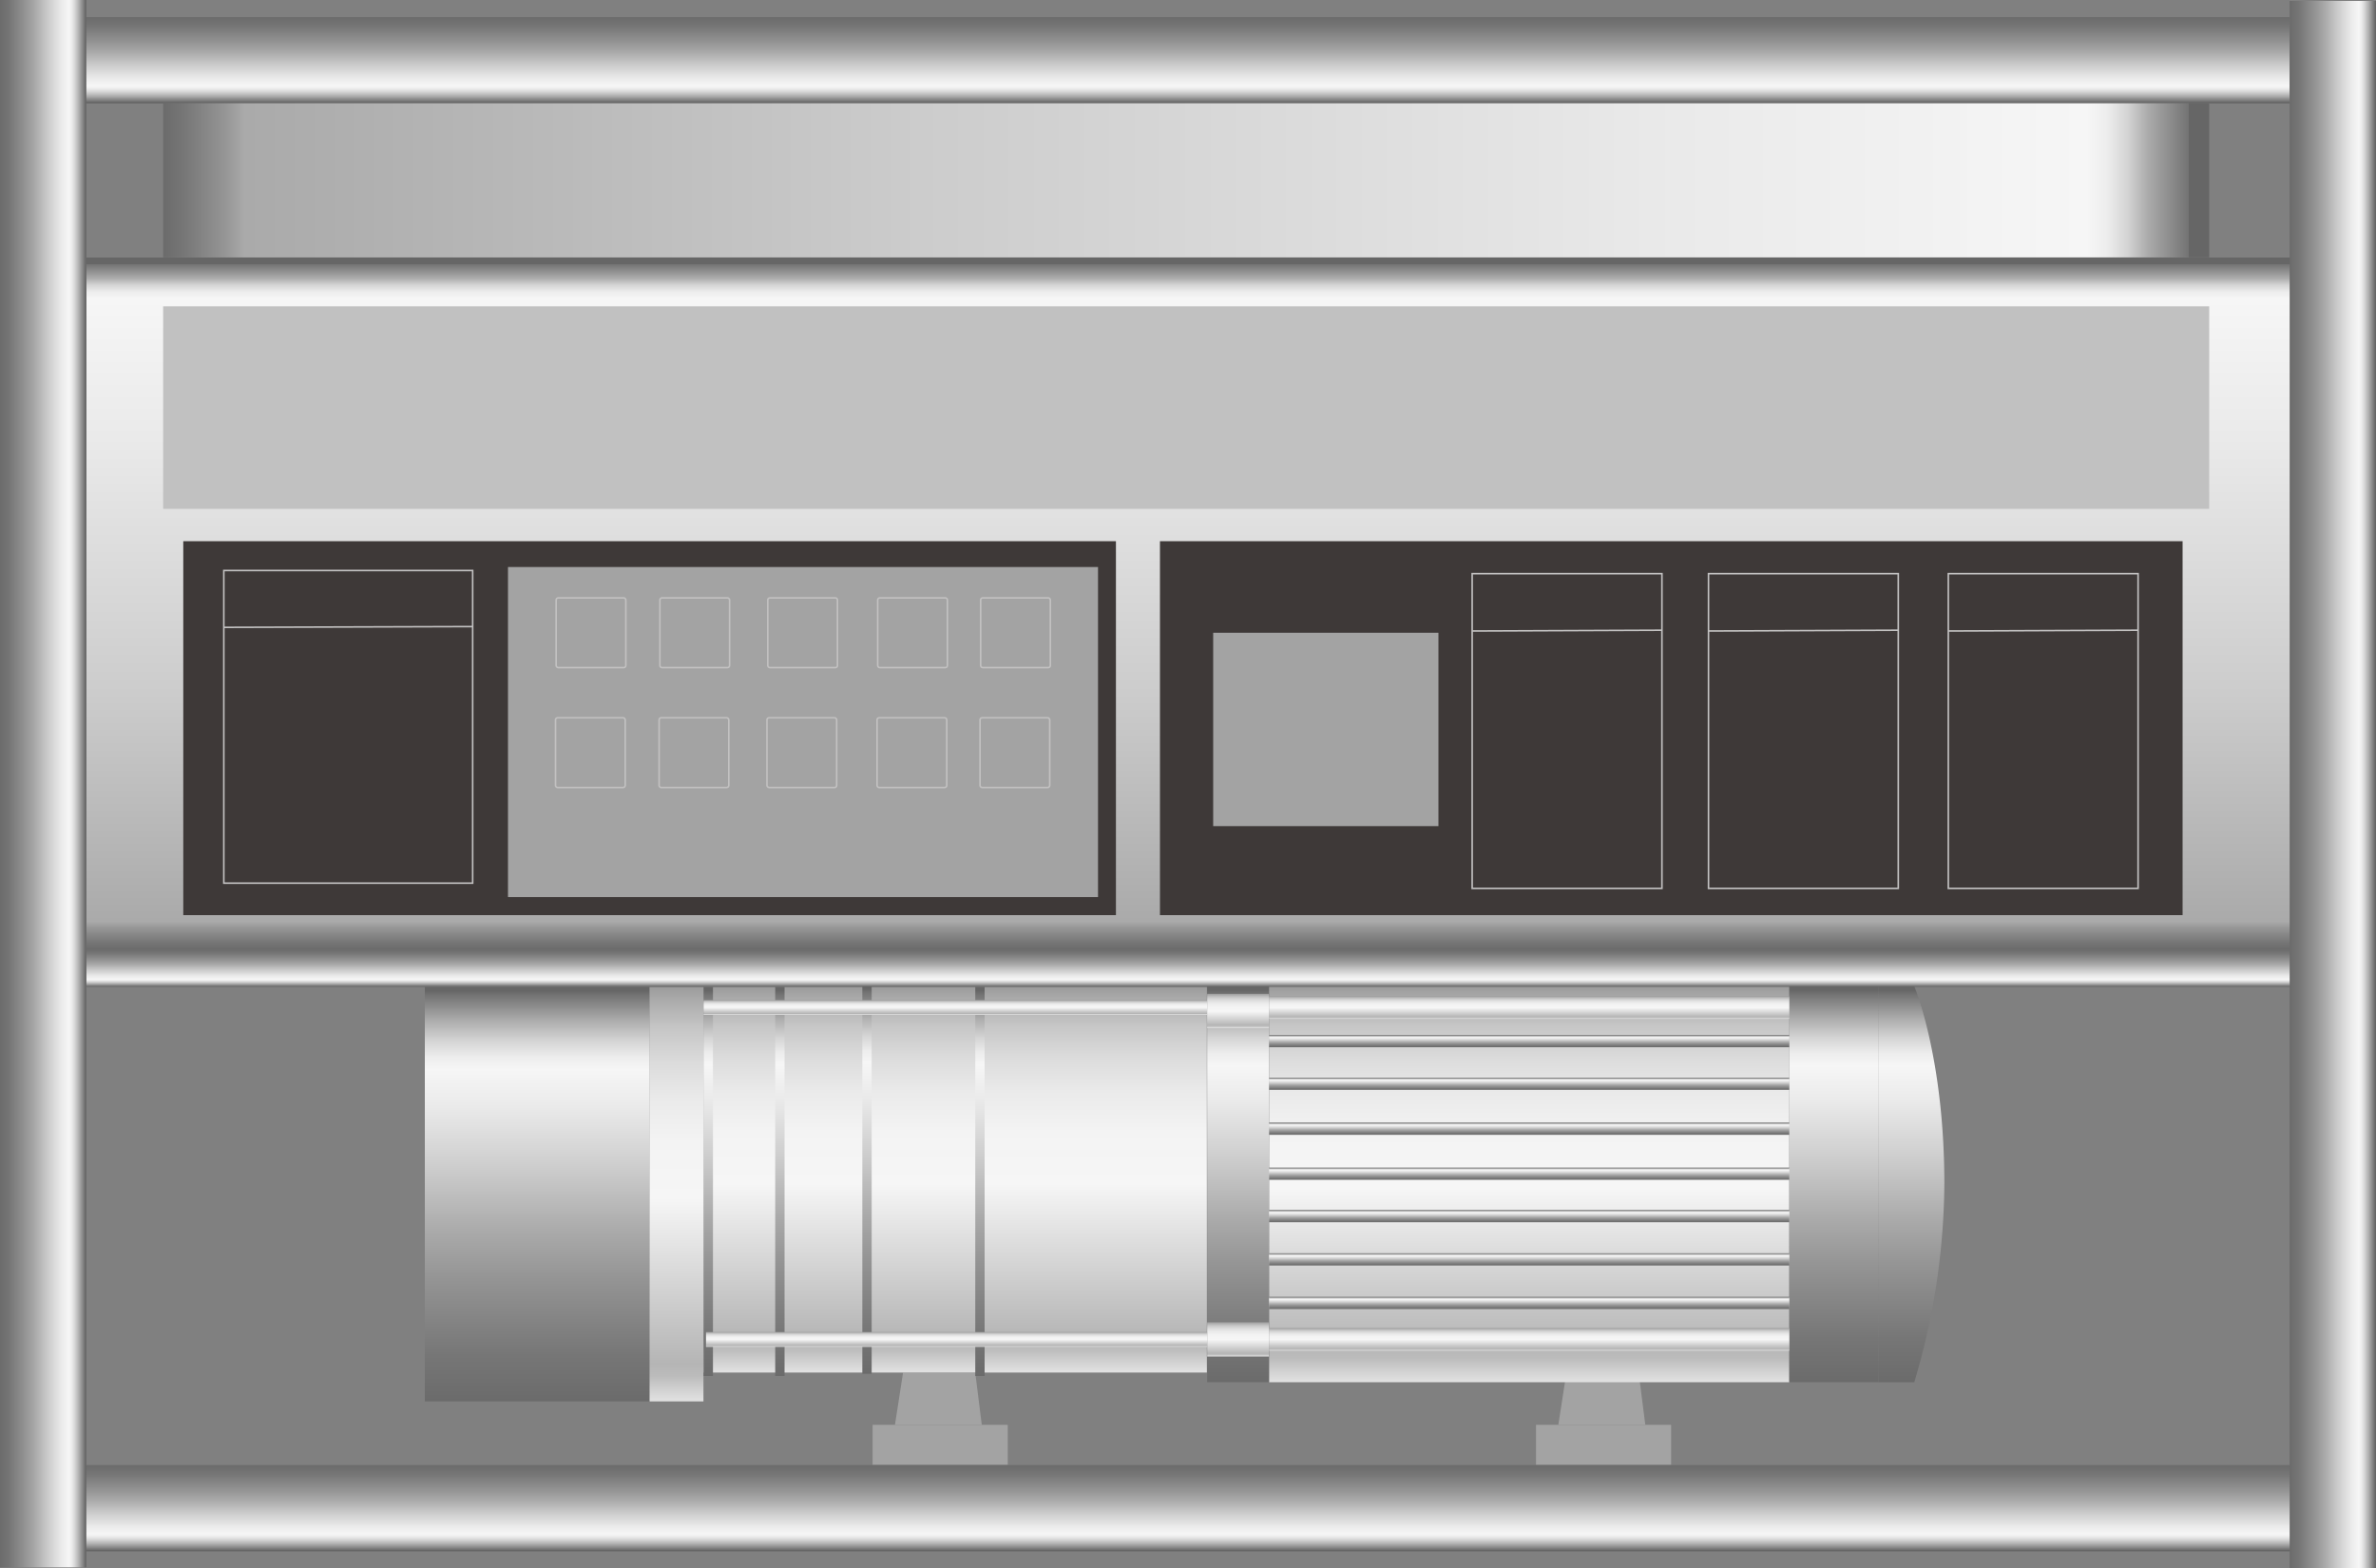 <svg xmlns="http://www.w3.org/2000/svg" xmlns:xlink="http://www.w3.org/1999/xlink" viewBox="0 0 150 99.01"><rect x="0" y="0" width="150" height="99.01" fill="#808080" stroke="none"/><defs><style>.cls-1{fill:#a3a3a3;}.cls-2{fill:url(#未命名的渐变_105);}.cls-3{fill:url(#未命名的渐变_105-2);}.cls-4{fill:url(#未命名的渐变_74);}.cls-5{fill:#3e3938;}.cls-6{fill:url(#未命名的渐变_67);}.cls-7{fill:url(#未命名的渐变_105-3);}.cls-8{fill:url(#未命名的渐变_67-2);}.cls-9{fill:url(#未命名的渐变_67-3);}.cls-10{fill:url(#未命名的渐变_67-4);}.cls-11{fill:url(#未命名的渐变_67-5);}.cls-12{fill:url(#未命名的渐变_67-6);}.cls-13{fill:url(#未命名的渐变_67-7);}.cls-14{fill:url(#未命名的渐变_67-8);}.cls-15{fill:url(#未命名的渐变_105-4);}.cls-16{fill:url(#未命名的渐变_105-5);}.cls-17{fill:url(#未命名的渐变_67-9);}.cls-18{fill:url(#未命名的渐变_67-10);}.cls-19{fill:url(#未命名的渐变_67-11);}.cls-20{fill:url(#未命名的渐变_67-12);}.cls-21{fill:url(#未命名的渐变_67-13);}.cls-22{fill:url(#未命名的渐变_67-14);}.cls-23{fill:url(#未命名的渐变_67-15);}.cls-24{fill:url(#未命名的渐变_105-6);}.cls-25{fill:url(#未命名的渐变_105-7);}.cls-26{fill:url(#未命名的渐变_105-8);}.cls-27{fill:url(#未命名的渐变_105-9);}.cls-28{fill:url(#未命名的渐变_67-16);}.cls-29{fill:url(#未命名的渐变_67-17);}.cls-30{fill:url(#未命名的渐变_67-18);}.cls-31{fill:url(#未命名的渐变_74-2);}.cls-32{fill:#c1c1c1;}.cls-33{fill:url(#未命名的渐变_67-19);}.cls-34{fill:url(#未命名的渐变_67-20);}.cls-35{fill:none;stroke:#c2c1c1;stroke-miterlimit:10;stroke-width:0.1px;}</style><linearGradient id="未命名的渐变_105" x1="60.3" y1="86.67" x2="60.3" y2="62.31" gradientUnits="userSpaceOnUse"><stop offset="0" stop-color="#e2e2e2"/><stop offset="0.03" stop-color="#d0d0d0"/><stop offset="0.06" stop-color="#bcbcbc"/><stop offset="0.09" stop-color="#b5b5b5"/><stop offset="0.49" stop-color="#f6f6f6"/><stop offset="0.63" stop-color="#f3f3f3"/><stop offset="0.73" stop-color="#eaeaea"/><stop offset="0.82" stop-color="#dbdbdb"/><stop offset="0.9" stop-color="#c6c6c6"/><stop offset="0.97" stop-color="#aaa"/><stop offset="1" stop-color="#9b9b9b"/></linearGradient><linearGradient id="未命名的渐变_105-2" x1="96.54" y1="87.27" x2="96.54" y2="62.28" xlink:href="#未命名的渐变_105"/><linearGradient id="未命名的渐变_74" x1="75.28" y1="59.93" x2="75.28" y2="16.25" gradientTransform="translate(37.18 113.37) rotate(-90)" gradientUnits="userSpaceOnUse"><stop offset="0" stop-color="#6b6b6b"/><stop offset="0.01" stop-color="#767676"/><stop offset="0.03" stop-color="#959595"/><stop offset="0.04" stop-color="#aaa"/><stop offset="0.37" stop-color="#ccc"/><stop offset="0.74" stop-color="#eaeaea"/><stop offset="0.94" stop-color="#f6f6f6"/><stop offset="0.95" stop-color="#ededed"/><stop offset="0.96" stop-color="#d4d4d4"/><stop offset="0.97" stop-color="#ababab"/><stop offset="0.99" stop-color="#737373"/><stop offset="0.99" stop-color="#666"/></linearGradient><linearGradient id="未命名的渐变_67" x1="33.92" y1="88.48" x2="33.92" y2="62.31" gradientUnits="userSpaceOnUse"><stop offset="0" stop-color="#6b6b6b"/><stop offset="0.11" stop-color="#767676"/><stop offset="0.3" stop-color="#959595"/><stop offset="0.41" stop-color="#aaa"/><stop offset="0.56" stop-color="#ccc"/><stop offset="0.71" stop-color="#eaeaea"/><stop offset="0.8" stop-color="#f6f6f6"/><stop offset="0.83" stop-color="#ededed"/><stop offset="0.87" stop-color="#d4d4d4"/><stop offset="0.92" stop-color="#ababab"/><stop offset="0.98" stop-color="#737373"/><stop offset="0.99" stop-color="#666"/></linearGradient><linearGradient id="未命名的渐变_105-3" x1="42.71" y1="88.48" x2="42.71" y2="62.31" xlink:href="#未命名的渐变_105"/><linearGradient id="未命名的渐变_67-2" x1="78.16" y1="87.27" x2="78.16" y2="62.28" xlink:href="#未命名的渐变_67"/><linearGradient id="未命名的渐变_67-3" x1="115.79" y1="87.27" x2="115.79" y2="62.28" xlink:href="#未命名的渐变_67"/><linearGradient id="未命名的渐变_67-4" x1="120.68" y1="87.27" x2="120.68" y2="62.28" xlink:href="#未命名的渐变_67"/><linearGradient id="未命名的渐变_67-5" x1="44.71" y1="86.89" x2="44.71" y2="62.31" xlink:href="#未命名的渐变_67"/><linearGradient id="未命名的渐变_67-6" x1="49.23" y1="86.89" x2="49.23" y2="62.31" xlink:href="#未命名的渐变_67"/><linearGradient id="未命名的渐变_67-7" x1="54.73" y1="86.75" x2="54.73" y2="62.17" xlink:href="#未命名的渐变_67"/><linearGradient id="未命名的渐变_67-8" x1="61.86" y1="86.89" x2="61.86" y2="62.31" xlink:href="#未命名的渐变_67"/><linearGradient id="未命名的渐变_105-4" x1="60.31" y1="64.07" x2="60.31" y2="63.14" xlink:href="#未命名的渐变_105"/><linearGradient id="未命名的渐变_105-5" x1="96.54" y1="64.33" x2="96.54" y2="62.9" xlink:href="#未命名的渐变_105"/><linearGradient id="未命名的渐变_67-9" x1="96.54" y1="66.11" x2="96.54" y2="65.35" xlink:href="#未命名的渐变_67"/><linearGradient id="未命名的渐变_67-10" x1="96.54" y1="68.81" x2="96.54" y2="68.04" xlink:href="#未命名的渐变_67"/><linearGradient id="未命名的渐变_67-11" x1="96.54" y1="71.64" x2="96.54" y2="70.88" xlink:href="#未命名的渐变_67"/><linearGradient id="未命名的渐变_67-12" x1="96.54" y1="74.49" x2="96.54" y2="73.72" xlink:href="#未命名的渐变_67"/><linearGradient id="未命名的渐变_67-13" x1="96.54" y1="77.17" x2="96.54" y2="76.4" xlink:href="#未命名的渐变_67"/><linearGradient id="未命名的渐变_67-14" x1="96.54" y1="79.9" x2="96.54" y2="79.13" xlink:href="#未命名的渐变_67"/><linearGradient id="未命名的渐变_67-15" x1="96.54" y1="82.65" x2="96.54" y2="81.88" xlink:href="#未命名的渐变_67"/><linearGradient id="未命名的渐变_105-6" x1="96.54" y1="85.28" x2="96.54" y2="83.85" xlink:href="#未命名的渐变_105"/><linearGradient id="未命名的渐变_105-7" x1="78.16" y1="64.92" x2="78.16" y2="62.75" xlink:href="#未命名的渐变_105"/><linearGradient id="未命名的渐变_105-8" x1="78.16" y1="85.65" x2="78.16" y2="83.48" xlink:href="#未命名的渐变_105"/><linearGradient id="未命名的渐变_105-9" x1="60.39" y1="85.03" x2="60.39" y2="84.1" xlink:href="#未命名的渐变_105"/><linearGradient id="未命名的渐变_67-16" x1="380.47" y1="-629.64" x2="385.91" y2="-629.64" gradientTransform="translate(-308.16 724.86)" xlink:href="#未命名的渐变_67"/><linearGradient id="未命名的渐变_67-17" x1="289.05" y1="-629.24" x2="294.49" y2="-629.24" gradientTransform="translate(-217.14 633.04)" xlink:href="#未命名的渐变_67"/><linearGradient id="未命名的渐变_67-18" x1="347.9" y1="-629.98" x2="350.28" y2="-629.98" gradientTransform="translate(-273.72 691.1)" xlink:href="#未命名的渐变_67"/><linearGradient id="未命名的渐变_74-2" x1="299.36" y1="-564.91" x2="299.36" y2="-694.08" gradientTransform="translate(-224.47 640.88)" xlink:href="#未命名的渐变_74"/><linearGradient id="未命名的渐变_67-19" x1="0" y1="49.48" x2="5.45" y2="49.48" xlink:href="#未命名的渐变_67"/><linearGradient id="未命名的渐变_67-20" x1="144.55" y1="49.54" x2="150" y2="49.54" xlink:href="#未命名的渐变_67"/></defs><title>Biogas power generation（沼气发电）</title><g id="图层_2" data-name="图层 2"><g id="图层_59" data-name="图层 59"><g id="Biogas_power_generation_沼气发电_" data-name="Biogas power generation（沼气发电）"><polygon class="cls-1" points="103.87 89.96 98.38 89.96 98.89 86.67 103.45 86.67 103.87 89.96"/><polygon class="cls-1" points="61.98 89.96 56.5 89.96 57.01 86.67 61.57 86.67 61.98 89.96"/><rect class="cls-2" x="44.42" y="62.31" width="31.77" height="24.35"/><rect class="cls-3" x="80.12" y="62.28" width="32.84" height="24.99"/><rect class="cls-4" x="53.44" y="-31.74" width="43.68" height="139.66" transform="translate(113.37 -37.18) rotate(90)"/><rect class="cls-5" x="29.21" y="16.53" width="23.61" height="58.88" transform="translate(86.98 4.96) rotate(90)"/><rect class="cls-5" x="93.7" y="13.69" width="23.61" height="64.56" transform="translate(151.48 -59.53) rotate(90)"/><rect class="cls-1" x="32.07" y="35.8" width="37.25" height="20.84"/><rect class="cls-6" x="26.82" y="62.31" width="14.2" height="26.17"/><rect class="cls-7" x="41.01" y="62.31" width="3.4" height="26.17"/><rect class="cls-8" x="76.21" y="62.28" width="3.9" height="24.99"/><rect class="cls-9" x="112.96" y="62.28" width="5.65" height="24.99"/><path class="cls-10" d="M120.85,87.27h-2.24v-25h2.24s1.9,4.46,1.9,12.5A44.62,44.62,0,0,1,120.85,87.27Z"/><rect class="cls-11" x="44.42" y="62.31" width="0.59" height="24.57"/><rect class="cls-12" x="48.94" y="62.31" width="0.59" height="24.57"/><rect class="cls-13" x="54.44" y="62.17" width="0.59" height="24.57"/><rect class="cls-14" x="61.57" y="62.31" width="0.59" height="24.57"/><rect class="cls-15" x="44.42" y="63.14" width="31.79" height="0.94"/><rect class="cls-16" x="80.12" y="62.9" width="32.84" height="1.43"/><rect class="cls-17" x="80.12" y="65.35" width="32.84" height="0.77"/><rect class="cls-18" x="80.12" y="68.04" width="32.84" height="0.77"/><rect class="cls-19" x="80.12" y="70.88" width="32.84" height="0.77"/><rect class="cls-20" x="80.12" y="73.72" width="32.84" height="0.77"/><rect class="cls-21" x="80.12" y="76.4" width="32.84" height="0.77"/><rect class="cls-22" x="80.12" y="79.13" width="32.84" height="0.77"/><rect class="cls-23" x="80.12" y="81.88" width="32.84" height="0.77"/><rect class="cls-24" x="80.12" y="83.85" width="32.84" height="1.43"/><rect class="cls-25" x="76.21" y="62.75" width="3.9" height="2.17"/><rect class="cls-26" x="76.21" y="83.48" width="3.9" height="2.17"/><rect class="cls-1" x="55.09" y="89.96" width="8.53" height="2.53"/><rect class="cls-1" x="96.97" y="89.96" width="8.53" height="2.53"/><rect class="cls-27" x="44.57" y="84.1" width="31.64" height="0.94"/><rect class="cls-1" x="76.59" y="39.95" width="14.22" height="12.21"/><rect class="cls-28" x="72.31" y="25.3" width="5.45" height="139.85" transform="translate(170.25 20.19) rotate(90)"/><rect class="cls-29" x="71.91" y="-66.12" width="5.45" height="139.85" transform="translate(78.43 -70.83) rotate(90)"/><rect class="cls-30" x="74.18" y="-8.8" width="2.38" height="139.85" transform="translate(136.49 -14.25) rotate(90)"/><rect class="cls-31" x="70.02" y="-53.2" width="9.73" height="129.17" transform="translate(86.27 -63.5) rotate(90)"/><rect class="cls-32" x="68.49" y="-38.84" width="12.79" height="129.17" transform="translate(100.63 -49.15) rotate(90)"/><rect class="cls-33" width="5.45" height="98.96"/><rect class="cls-34" x="144.55" y="0.06" width="5.45" height="98.96"/><rect class="cls-35" x="35.11" y="37.75" width="4.4" height="4.4" rx="0.13"/><rect class="cls-35" x="41.66" y="37.75" width="4.4" height="4.4" rx="0.13"/><rect class="cls-35" x="48.47" y="37.75" width="4.4" height="4.4" rx="0.13"/><rect class="cls-35" x="55.41" y="37.75" width="4.4" height="4.4" rx="0.13"/><rect class="cls-35" x="61.91" y="37.75" width="4.4" height="4.4" rx="0.13"/><rect class="cls-35" x="35.07" y="45.32" width="4.4" height="4.4" rx="0.13"/><rect class="cls-35" x="41.61" y="45.32" width="4.4" height="4.4" rx="0.13"/><rect class="cls-35" x="48.42" y="45.32" width="4.4" height="4.4" rx="0.13"/><rect class="cls-35" x="55.37" y="45.32" width="4.4" height="4.4" rx="0.13"/><rect class="cls-35" x="61.87" y="45.32" width="4.4" height="4.4" rx="0.13"/><rect class="cls-35" x="14.13" y="36.02" width="15.71" height="19.74"/><line class="cls-35" x1="14.13" y1="39.61" x2="29.84" y2="39.56"/><rect class="cls-35" x="92.94" y="36.22" width="11.98" height="19.87"/><line class="cls-35" x1="92.94" y1="39.84" x2="104.91" y2="39.79"/><rect class="cls-35" x="107.86" y="36.22" width="11.98" height="19.87"/><line class="cls-35" x1="107.86" y1="39.84" x2="119.83" y2="39.79"/><rect class="cls-35" x="123" y="36.22" width="11.98" height="19.87"/><line class="cls-35" x1="123" y1="39.84" x2="134.98" y2="39.79"/></g></g></g></svg>